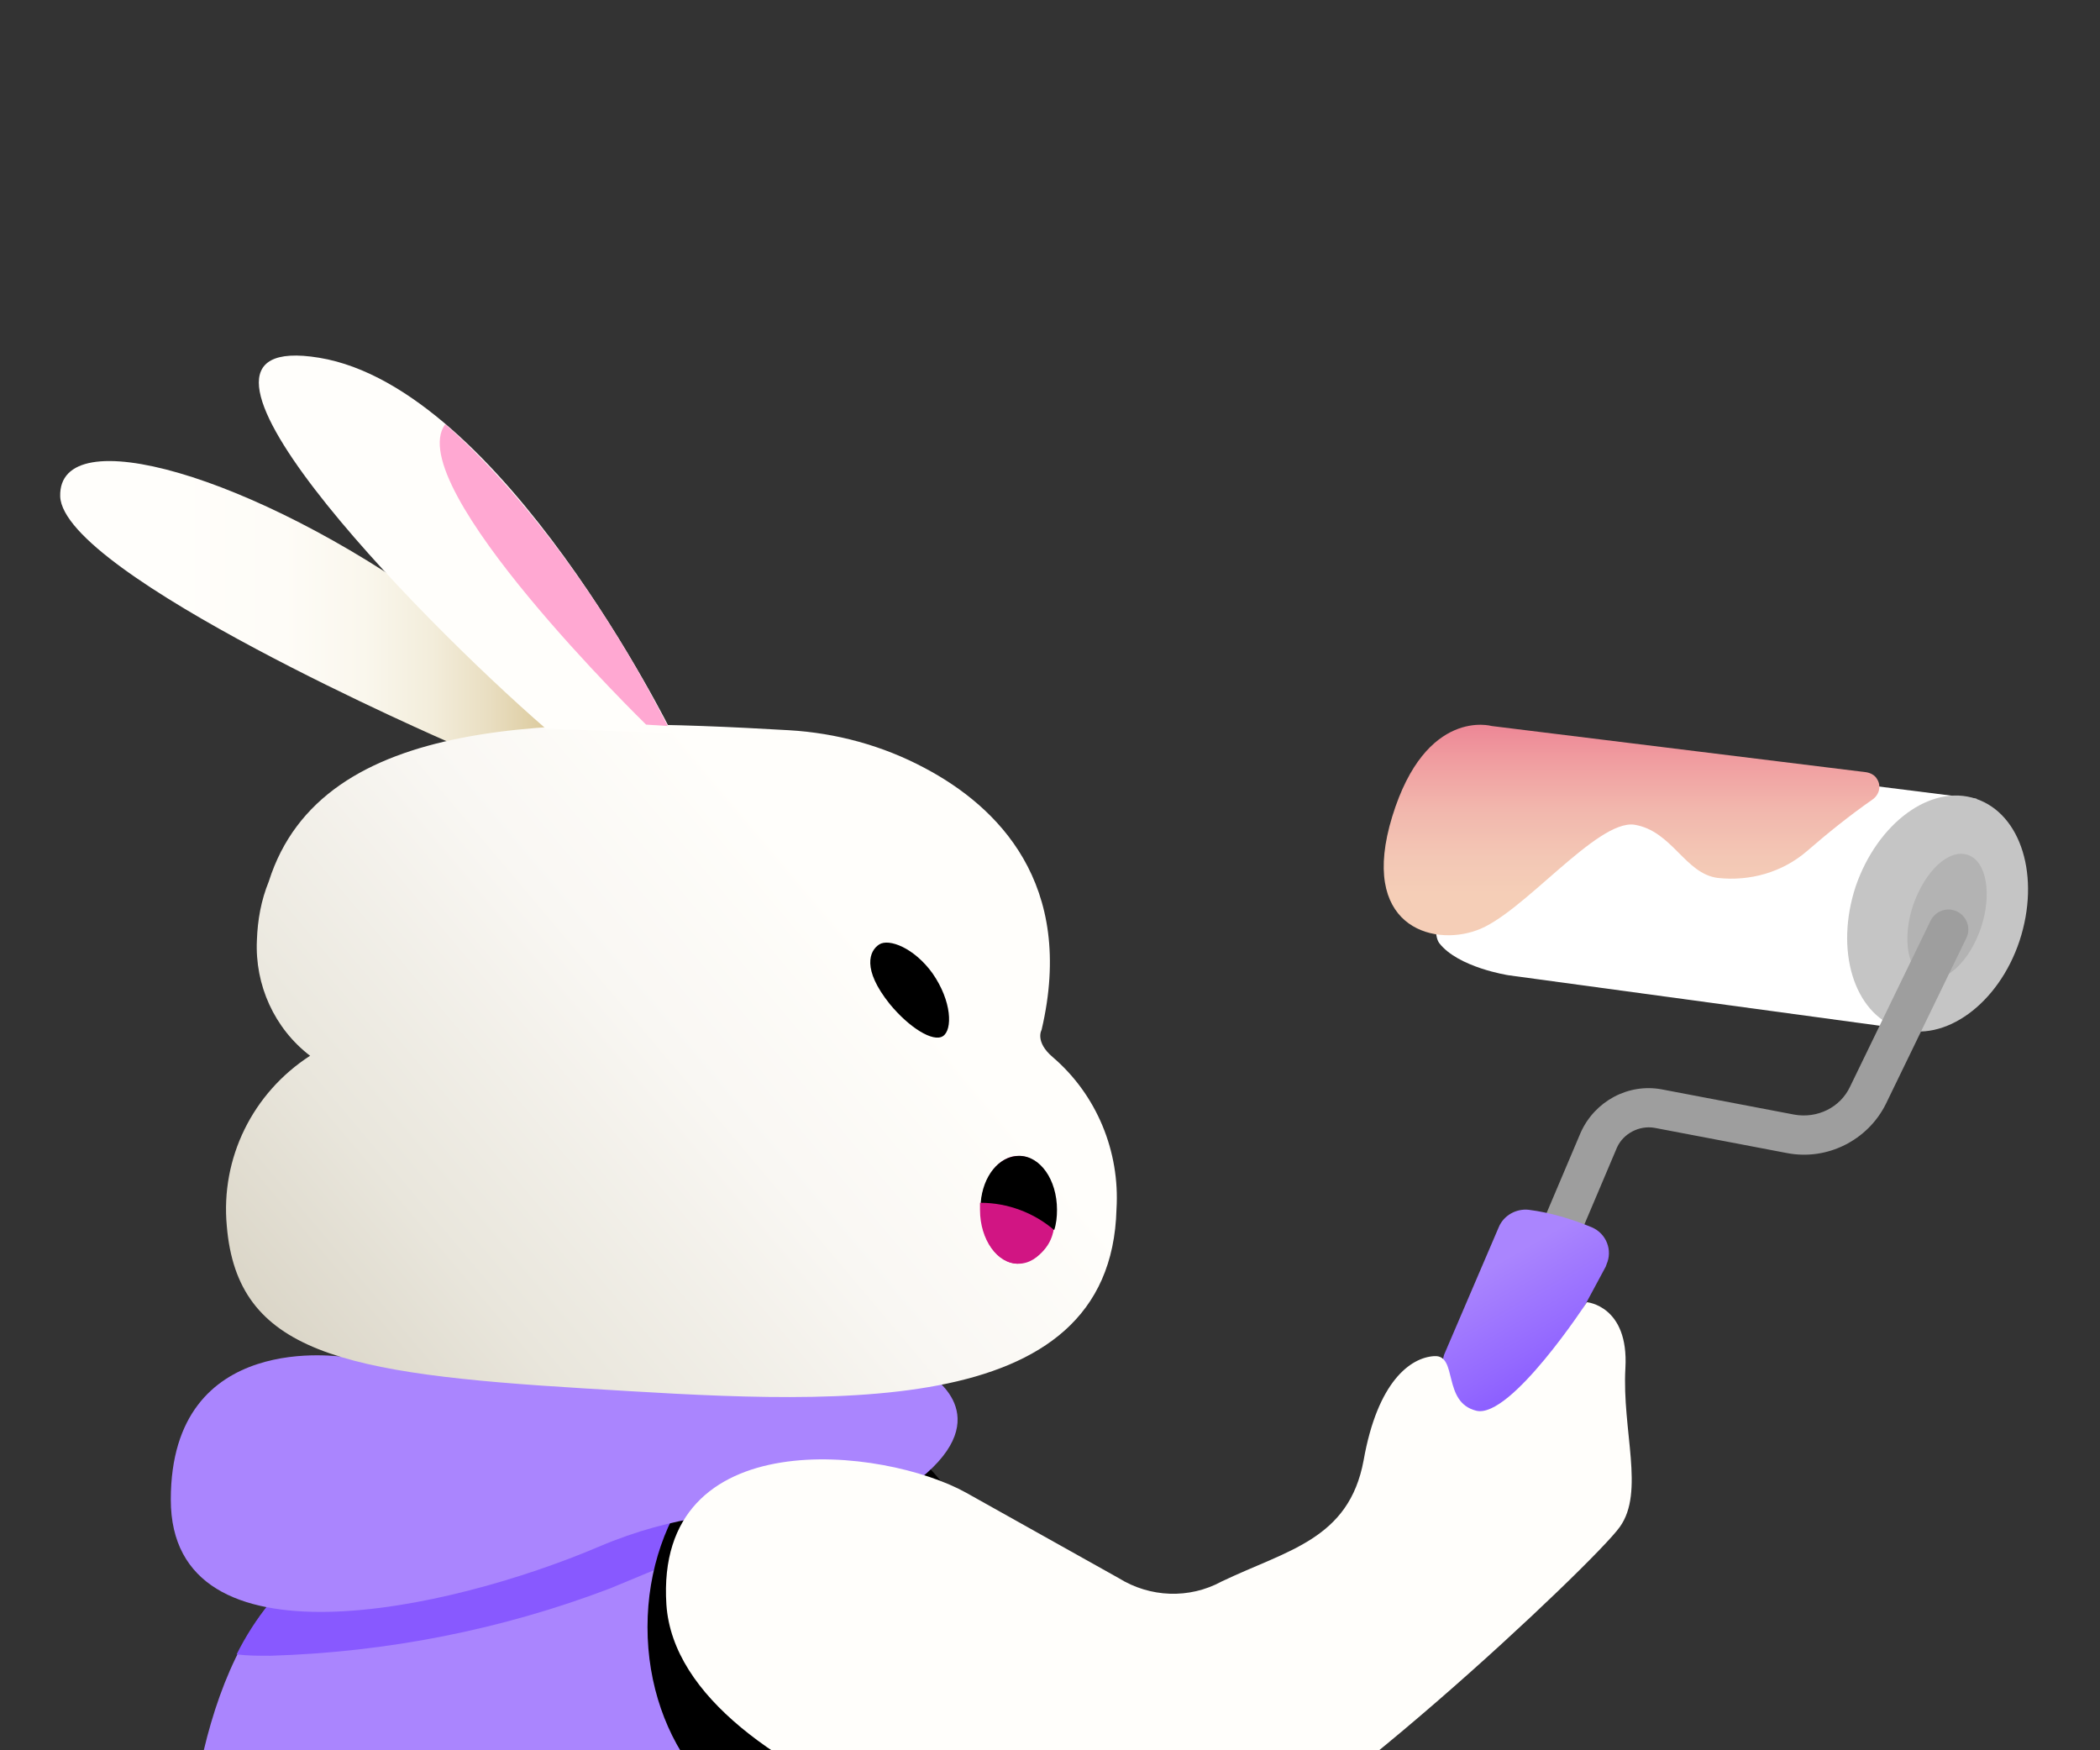 <?xml version="1.0" encoding="utf-8"?>
<!-- Generator: Adobe Illustrator 28.4.1, SVG Export Plug-In . SVG Version: 6.00 Build 0)  -->
<svg version="1.1" id="Layer_1" xmlns="http://www.w3.org/2000/svg" xmlns:xlink="http://www.w3.org/1999/xlink" x="0px" y="0px"
	 viewBox="0 0 300 250" style="enable-background:new 0 0 300 250;" xml:space="preserve">
<rect x="0" y="0" width="300" height="250" fill="#333333" stroke="none"/>
<style type="text/css">
	.st0{display:none;}
	.st1{display:inline;}
	.st2{fill:#4C7DFF;}
	.st3{fill:#2859D1;}
	.st4{fill:#FF8C19;}
	.st5{fill:#8F473B;}
	.st6{fill:#ED5F00;}
	.st7{fill:url(#SVGID_1_);}
	.st8{opacity:0.5;fill:#FFFFFF;enable-background:new    ;}
	.st9{fill:#8CD9FF;}
	.st10{fill:#6B2F34;}
	.st11{fill:url(#SVGID_00000040553955978885361130000015894582862006597776_);}
	.st12{display:inline;fill:#FFDAA2;}
	.st13{display:inline;fill:#FFC619;}
	.st14{display:inline;fill:#FF78B9;}
	.st15{display:inline;fill:#FF2EA2;}
	.st16{display:inline;fill:#4C7DFF;}
	.st17{display:inline;fill:#8F473B;}
	.st18{display:inline;fill:#6B2F34;}
	.st19{fill:url(#SVGID_00000165227658924687770480000016709111295165365928_);}
	.st20{fill:#FFC619;}
	.st21{fill:#464B90;}
	.st22{fill:#FF2EA2;}
	.st23{fill:#AA5F44;}
	.st24{fill:#FF78B9;}
	.st25{fill:#FFAED7;}
	.st26{fill:#242145;}
	.st27{fill:#66BCFF;}
	.st28{fill:#FFFFFF;}
	.st29{fill:#D18D5E;}
	.st30{fill:#FFE75C;}
	.st31{display:inline;fill:#8CD9FF;}
	.st32{display:inline;fill:#808AFF;}
	.st33{display:inline;fill:#FFE75C;}
	.st34{display:inline;fill:#34F4CF;}
	.st35{display:inline;fill:#FFAED7;}
	.st36{fill:url(#SVGID_00000101782701248450582340000000377923456272315829_);}
	.st37{fill:#C5C5C5;}
	.st38{fill:#B3B3B3;}
	.st39{fill:#9E9E9E;}
	.st40{fill:url(#SVGID_00000018959266439438565820000005578074292572750500_);}
	.st41{fill:#AA85FE;}
	.st42{fill:#8859FF;}
	.st43{fill:url(#SVGID_00000072968070405463635640000006156457403288610220_);}
	.st44{fill:url(#SVGID_00000147193661439716319560000010640213635537267337_);}
	.st45{fill:#D11583;}
	.st46{fill:#FFFEFB;}
	.st47{fill:#FFA8D2;}
</style>
<g class="st0">
	<g class="st1">
		<path class="st2" d="M338.5,195.8c0,0-22.2,31.3-34.7,41.3c-9.7,7.8-16.4,7.9-23.3,0.2c-9.3-10.6-32.4-46.6-32.4-46.6
			c-5.5-8.8-2.8-20.4,6-25.9c8.8-5.5,20.9-2.8,26.3,6l12.7,21.2l1.3,2.2l0.3,0.4l23.2-20.8L338.5,195.8z"/>
		<path class="st3" d="M294.5,194.2c-2.3,2.8-4.4,5.8-6,9c-0.2,0.4-0.6,0.7-1,0.7l-0.6-0.2c-0.6-0.3-0.8-1-0.6-1.6
			c1.9-3.6,4.2-7,6.9-10.2L294.5,194.2z"/>
		<g>
			<polygon class="st4" points="366.6,179.4 342.5,131 340.9,127.7 330.1,132 333.6,139.5 354.8,185 			"/>
			<path class="st5" d="M340.7,152.2l0.6-3.1c0.5-3.3-1.4-6.4-4.6-7.3c-3.4-1-5.9,0.6-7.7,3.4s-5.6,9.4-5.6,13.5
				c0.1,1.8,0.5,3.6,1.2,5.3l-10.8,10c-0.8,0.9-0.8,2.1,0,3c5,5.4,23,23.7,26,24.7s4.2-0.2,5.6-1.9l10.2-17.2L340.7,152.2z"/>
			<path class="st5" d="M358.6,140c0,0-10.7-1.6-12.6-2.3l13.9,39c0,0,9.3-4.9,12.3-11.1c3.1-6.2,1.1-9.5-1.3-12.3s-3.1-3.8-3.5-6.7
				C366.7,139.2,358.6,140,358.6,140z"/>
			<polygon points="342.5,131 333.6,139.5 330.1,132 340.9,127.7 			"/>
			<polygon class="st6" points="371,183.5 354.8,191.2 349.7,184.7 369.1,175.4 			"/>
			<polygon class="st3" points="345.6,128.2 327.8,136.8 320.6,128.2 343.2,117.3 			"/>
			
				<linearGradient id="SVGID_1_" gradientUnits="userSpaceOnUse" x1="384.314" y1="472.774" x2="285.538" y2="520.148" gradientTransform="matrix(1 0 0 1 0 -398.276)">
				<stop  offset="0" style="stop-color:#8CD9FF"/>
				<stop  offset="0.32" style="stop-color:#79CBFF"/>
				<stop  offset="0.69" style="stop-color:#6BC0FF"/>
				<stop  offset="1" style="stop-color:#66BCFF"/>
			</linearGradient>
			<polygon class="st7" points="373.6,100.9 371.3,107.7 341.6,122 339.4,123.1 295.8,144 288.9,141.7 272.3,106.9 274.6,100.1 
				350.2,63.8 356.9,66.2 			"/>
			<polygon class="st2" points="320.4,83.7 337.1,118.5 339.4,123.1 341.6,122 339.3,117.4 322.6,82.7 			"/>
			<polygon class="st8" points="310.2,133.9 297.9,138.7 300.9,91.5 313.3,86.3 			"/>
			<polygon class="st2" points="373.6,100.9 371.3,107.7 341.6,122 339.4,123.1 295.8,144 288.9,141.7 298,137.3 310.4,131.4 
				337.1,118.5 339.3,117.4 			"/>
			<polygon class="st9" points="356.9,66.2 322.6,82.7 320.4,83.7 313.3,87.1 300.9,93.1 272.3,106.9 274.6,100.1 350.2,63.8 			"/>
			<g>
				<path class="st5" d="M363.2,150.9l-2.8,2.6l-4-10.2c0,0-6.9,5.6-9.7,9c-2.7,3.4-0.9,8.4,3.1,9.7c0.9,0.3,1.9,0.4,2.9,0.3
					c0.5-0.1,0.9,0.2,1,0.7v0.1c0.1,2.5,1.8,4.7,4.3,5.5c5.2,1.5,11-5.1,11-5.1L363.2,150.9z"/>
				<path class="st5" d="M359.1,141.4c0.7-1.1,3.6-7.2-0.2-11.8c-3.9-4.6-7.3-2.3-9.5-1c-2.3,1.2-5.5,7.7-7.2,11.9
					c-1.7,4.3,1.5,9.9,6,10.1C354.5,150.8,358.4,142.5,359.1,141.4z"/>
				<path class="st10" d="M362.6,140.5l-7.3,8.8c-1.8,2-4.3,3.2-7,3.2h-2.2c-0.4,0-0.8-0.2-1-0.6l0,0l1.5-1.5l-0.5-0.2h1.9
					c2.1,0.1,4.1-0.7,5.5-2.3l6.4-7.7C360.8,140.1,361.7,140.2,362.6,140.5z"/>
				<path class="st10" d="M369.8,163.4c-1.4,3.4-4.1,6.1-7.4,7.6l-1.1-2.2c2.8-1.2,5.1-3.5,6.3-6.3c0.2-0.6,0.9-0.9,1.4-0.7h0.1
					C369.7,162,370,162.7,369.8,163.4z"/>
				
					<linearGradient id="SVGID_00000172409873789886527870000000225675512535971979_" gradientUnits="userSpaceOnUse" x1="360.478" y1="560.37" x2="310.615" y2="534.741" gradientTransform="matrix(1 0 0 1 0 -398.276)">
					<stop  offset="6.000000e-02" style="stop-color:#AA5F44"/>
					<stop  offset="0.29" style="stop-color:#A15741"/>
					<stop  offset="0.59" style="stop-color:#8F473B"/>
				</linearGradient>
				<path style="fill:url(#SVGID_00000172409873789886527870000000225675512535971979_);" d="M349.9,152.6c2.3,2.7,2.4,6.8-0.4,8.9
					c-2.8,2.2-6.1,0.7-9.9-1.2s-6.4-3.5-8.9-6.4c-2.4-2.8-3.5-6.5-1.1-9.7s6.9-3.9,10.2-1.6C343.2,144.9,348,150.4,349.9,152.6z"/>
			</g>
		</g>
	</g>
	<path class="st12" d="M288.2,187.1c-5.8,5.4-25.5,20.2-28.5,22.3s-5.8,3.5-8,0.5l-1.2-1.7l-1.5-2l-0.8,1.1l0,0L247,209
		c-1.8,2.6-3.9,5-6.3,7.1c0,0-2,13.5-6.1,24.7c-1.9,5-6.6,8.3-11.9,8.3h-87.3c-4.2,0-9-6-7.5-12.5c14.9-62.6,29-101,29-101
		s17.5,2.3,27.3,3.9l67.2,7.3c15.3,3.1,19.7,7.8,37.4,35C289.7,183.2,290.4,185.1,288.2,187.1z"/>
	<path class="st13" d="M247.3,208.6c0.2-0.5,0.5-0.9,0.9-1.3L247,209C247,208.9,247.1,208.7,247.3,208.6z"/>
	<path class="st13" d="M262,187.9c-2.2,6-6.2,13.1-11.4,20.3l-1.5-2c4.9-6.8,8.7-13.5,10.7-19.2c0.3-0.6,0.9-0.9,1.5-0.7
		C261.9,186.6,262.2,187.3,262,187.9z"/>
	<path class="st14" d="M251.2,174.8L251.2,174.8c0,1,0,2.1-0.2,3.1c-1.2,11-11,19.9-23,21.2c-5.2,0.6-12.8-0.5-17.9-3.1
		c-13.3-7.2-22.6-19.1-27.8-25.8s-8.1-12-8.6-16.5c-1-9.4,6.8-17.1,16.2-18c23.4-2.2,51.4,2.3,58.7,5.3s11.1,7.6,12.2,14.3
		S256.3,171.2,251.2,174.8z"/>
	<path class="st15" d="M251.2,174.8c0,1,0,2.1-0.2,3.1c-7.2,5.2-15.7,8-24.6,8.1l0,0c-0.7,0-1.2-0.5-1.2-1.2s0.5-1.2,1.2-1.2l0,0
		C235.4,183.5,244.1,180.4,251.2,174.8z"/>
	<path class="st16" d="M165.2,191.1c8.3,1.8,13.5,10,11.7,18.3c-1.6,7.5-8.5,12.6-16.1,12c0,0-55.1,9.7-69.1,7.1
		s-11.1-16.1-5.6-30.8s8.7-15.3,19.1-14.4L165.2,191.1z"/>
	<path class="st17" d="M217.2,203.6l-3.1,0.6h-0.2c0.7,0.6,1.3,1.4,1.6,2.3c0.4,1.3,0.6,2.6,0.5,3.9c-0.1,2.4-1.2,4.7-3.1,6.2
		c-0.9,0.8-1.2,2.1-0.7,3.2c1,2.3,0.9,6.3-1.2,8.5c-2.1,2.2-5.6,3-10.1,3s-11.6-2.6-17.6-4.1s-6.4-1.5-9.3-1.5l-21-0.5l10.2-35.9
		l14.6,0.2c0,0,15.5-7.4,21.8-8s6.9,1.3,7.7,5.2c0.2,0.7,0.3,1.5,0.3,2.3h8.1c4.4,0.2,6.9,2.7,7.4,6.2S220.4,202.8,217.2,203.6z"/>
	<path class="st18" d="M211,189.1h-0.4c0,0-3.8,0.1-7.3,0.4h-0.2c-0.7,0-1.2-0.5-1.2-1.2s0.5-1.2,1.2-1.2l3.9-0.2
		c0.2,0.7,0.3,1.5,0.3,2.3h3.7V189.1z"/>
	<path class="st18" d="M215.4,206.5l-5.4,0.3h-0.1c-0.6,0-1.2-0.4-1.2-1l0,0c-0.1-0.6,0.3-1.2,1-1.3h0.1l4.3-0.3h-0.2
		C214.5,204.8,215.1,205.6,215.4,206.5z"/>
	<path class="st18" d="M192.9,223.8c-0.6,0-1.1-0.5-1.2-1c-0.1-0.7,0.4-1.3,1-1.4h0.1c1.7-0.2,3.2-1.1,4.3-2.4
		c1.1-1.3,1.6-3,1.4-4.8c-0.1-0.6-0.2-1.3-0.5-1.9c-0.7-1.8-0.1-3.9,1.4-5.1c1.7-1.4,2.7-3.5,2.4-5.7c-0.2-1.7-1-3.3-2.4-4.4
		c-1.3-1.1-3-1.6-4.8-1.4c-0.6,0-1.2-0.4-1.3-1c-0.1-0.7,0.4-1.3,1-1.4l0,0c2.3-0.3,4.7,0.4,6.5,1.9s3,3.6,3.3,6
		c0.4,3-0.9,6-3.3,7.9c-0.7,0.5-1,1.4-0.6,2.3c0.3,0.8,0.6,1.7,0.6,2.6c0.3,2.3-0.4,4.7-1.9,6.5S195.3,223.5,192.9,223.8
		L192.9,223.8z"/>
	<g class="st1">
		<g>
			
				<linearGradient id="SVGID_00000150068570549517000850000009335909989076215973_" gradientUnits="userSpaceOnUse" x1="138.187" y1="530.681" x2="204.26" y2="491.356" gradientTransform="matrix(1 3.000000e-02 -3.000000e-02 1 36.964 -407.386)">
				<stop  offset="0" style="stop-color:#FF2EA2"/>
				<stop  offset="0.36" style="stop-color:#FF4EAC"/>
				<stop  offset="0.77" style="stop-color:#FF78B9"/>
			</linearGradient>
			<path style="fill:url(#SVGID_00000150068570549517000850000009335909989076215973_);" d="M223,97.8c-20.5,14.1-37,25.3-58,38.8
				c-11.9,7.3-22.8-11.1-10.6-18.1c21.6-12.6,39.9-23.8,62.4-33.9c4.3-1.9,8.2-0.6,9.3,2.7s-1.1,5.4-1.1,5.4S226.1,95.4,223,97.8z"
				/>
			<path class="st20" d="M155,116.4l0.8,32.5l21.4-12.9c1.9-1.2,2.7-3.6,1.9-5.6l-9.8-23L155,116.4z"/>
		</g>
		<path class="st21" d="M118.6,129.4l39.2,1.4c1.2,17.2-1.3,36.8-1.3,36.8l-49.5-1.3C107.6,159.6,114.2,134.3,118.6,129.4z"/>
		<path d="M122.3,165.5v20c0,0.8,0.6,1.5,1.5,1.5l25,1.8c0.8,0,1.5,0.8,1.4,1.6c0,0.1,0,0.3-0.1,0.4l-6.4,18.9l17.8,5.3l12.8-29.1
			c3.9-9-1-18.8-12.2-19.2L124,164c-0.8-0.1-1.5,0.4-1.7,1.2C122.3,165.3,122.2,165.4,122.3,165.5z"/>
		<path class="st20" d="M152.3,131.1c-0.9,2.1-2.1,4-3.5,5.8c-2.3,3-4.8,5.8-7.5,8.5c0,0-2.9-4.1-6.6-8.8c-1.5-1.9-3.2-4-4.8-5.9
			L152.3,131.1z"/>
		<path class="st22" d="M152.3,131.1c-0.9,2.1-2.1,4-3.5,5.8c-1.8,0.5-3.6,0.8-5.5,0.9c-2.9,0.1-5.8-0.3-8.6-1.2
			c-1.5-1.9-3.2-4-4.8-5.9L152.3,131.1z"/>
		<path class="st23" d="M168.6,215c-2.7-1.5-8.2-3.1-8.2-3.1l-21.2-5.5l-3.3,11c-1.4,4.5,1.4,9.3,6.1,10.7l20.9,5.9
			c5.9,1.8,9.8-2.4,11.1-6.6C175.3,223.2,173,217.5,168.6,215z"/>
		<g>
			<g>
				<path class="st24" d="M70.8,89.1c7.9-7.7,36.3-12.1,49.5-4.4l-7.4,10.9c-11.7,0-30.7,3.2-37.3,3.7C69,99.9,64.7,95,70.8,89.1z"
					/>
				<path class="st25" d="M80.5,89.2c5-2.1,19-5.9,33.3-3.1l-4.6,6c-8.3-0.1-24.8,2.1-28.8,2.3S75.8,91.3,80.5,89.2z"/>
				<path class="st24" d="M82.5,65.1c10.2-4.3,38.2,2.3,47.6,14.4l-11,7.3c-10.8-4.4-29.6-8.5-35.9-10.5
					C77,74.3,74.8,68.3,82.5,65.1z"/>
				<path class="st25" d="M91.6,68.8c5.4-0.1,19.8,1.6,32.1,9.5l-6.5,3.9c-7.7-3.1-23.8-7.3-27.6-8.5C85.8,72.5,86.4,68.9,91.6,68.8
					z"/>
			</g>
			<g>
				<path class="st24" d="M163.3,77.5l-40.1-1.8c-7.8-0.3-14.4,6.2-14.7,14.5c-0.3,8.3,5.7,15.4,13.5,15.5l40.3,1
					c7.3,0.2,13.5-6.2,13.7-14.2S170.6,77.9,163.3,77.5z"/>
				<path class="st24" d="M164,101.6l-45.9-1.3c-8.2-0.2-15.3,6.8-15.6,15.7c-0.3,8.9,6,16.1,14.3,16.2l46.2,0.4
					c7.7,0.1,14.2-6.8,14.4-15.3C177.6,108.7,171.7,101.8,164,101.6z"/>
			</g>
			<ellipse transform="matrix(0.716 -0.698 0.698 0.716 -30.141 127.542)" cx="141.6" cy="100.8" rx="1.9" ry="3.5"/>
			<ellipse transform="matrix(0.716 -0.698 0.698 0.716 -25.847 139.736)" cx="158.7" cy="101.6" rx="3.5" ry="1.9"/>
			<path d="M152.1,110c-0.2,1.6-0.8,3.2-1.7,4.6c-1.2,1.9-2.8,3.1-4.3,2.8s-3.4-3.5-3.5-6.4c-0.1-1.1,0.1-2.2,0.4-3.2L152.1,110z"/>
			<path class="st22" d="M150.4,114.6c-1.2,1.9-2.8,3.1-4.3,2.8c-1.5-0.3-3.4-3.5-3.5-6.4C146.2,111.2,149.2,112.6,150.4,114.6z"/>
		</g>
		<path class="st26" d="M155.4,181.6c-0.6,1.6-13.1,34.7-13.1,34.7l-21.9-2.4l7.1-23.8h-0.1l-2.5-0.2l-9.8-0.5
			c-6.9-0.4-12.1-6.3-11.7-13.2c0-0.6,0.1-1.1,0.2-1.7l2.5-12l40.8,3.2C153.3,166.9,158.2,173.5,155.4,181.6z"/>
		<path d="M129.8,183.3l-2.3,6.8l-2.5-0.2l2.5-7.3c0.2-0.6,0.9-1,1.5-0.8C129.7,182,130,182.7,129.8,183.3L129.8,183.3L129.8,183.3z
			"/>
		<g>
			<path class="st24" d="M124.4,140.2c-2.1-0.9-6.1-0.6-6.1-0.6l-0.2,4.6c2.1-0.2,8.5-0.2,8.5-0.2S126.8,141.3,124.4,140.2z"/>
			<path class="st24" d="M126.8,143.6c-5.6-0.2-11.4-0.6-17.2-0.3l-2,19.7c6-1.5,12-2.7,17.9-4.3c2.4-0.6,4.3-4.1,5.2-7.3
				C131.7,148.3,131.4,143.8,126.8,143.6z"/>
		</g>
		<g>
			<path class="st27" d="M109.8,117c-7,1.2-13.9-3.1-15.7-10l-1.3-4.5l-43.7,9.7l0.7,4.7c1.2,7-3.1,13.9-10,15.7l-4.5,1.3l5.1,22.9
				c7.3,32.5,47.2,43.2,48.9,43.7l2.4,0.6l2-1.6c5.9-5.1,11.1-11,15.5-17.5c9.7-14.3,13.3-29.2,10.3-42.7l-5.1-22.9L109.8,117z"/>
			<path class="st9" d="M119.5,139.2l-5.1-22.9l-4.7,0.7c-7,1.2-13.9-3.1-15.7-10l-1.3-4.5L49,112.2l0.7,4.7c1.2,7-3.1,13.9-10,15.7
				l-4.5,1.3l5.1,22.9c7.3,32.5,47.2,43.2,48.9,43.7l2.4,0.6l2-1.6c5.9-5.1,11.1-11,15.5-17.5C118.9,167.5,122.5,152.7,119.5,139.2z
				 M91.3,196.5l-0.5,0.3l0,0l-0.6-0.2c-0.4-0.2-39.5-10.6-46.2-40.8l-4.4-19.3l1.1-0.3c8.7-2.4,14.2-11,12.6-19.9l-0.2-1.2
				l36.7-8.1l0.3,1.1c2.4,8.7,11.1,14.2,20,12.6l1.1-0.2l4.3,19.4C122.6,170.3,91.6,196.2,91.3,196.5L91.3,196.5z"/>
			<path class="st28" d="M87.9,141.4c-1.9-0.4-3.8-0.6-5.7-0.5c-0.2,0.5-0.2,1-0.4,1.5l-2.8,0.4c-1,0.2-2.1,0.6-3.1,1
				c-0.3-0.5-0.7-0.9-1-1.3c-1.8,0.7-3.5,1.7-5,2.8c-2.1,5-2.3,10.5-0.6,15.6c2.3,1,4.8,1.6,7.3,1.8c0.3-0.8,0.6-1.7,0.9-2.6
				c-0.8-0.1-1.6-0.3-2.4-0.6l0.4-0.5c4.6,0.9,9.4-0.1,13.1-2.9l0.6,0.2c-0.6,0.6-1.3,1.1-2,1.5c0.6,0.7,1.2,1.4,1.9,2
				c2.2-1.3,4.1-2.9,5.8-4.8C94.4,149.9,91.9,144.9,87.9,141.4z M77.2,156c-1.4,0.2-2.7-0.7-2.9-2c-0.4-1.4,0.4-2.8,1.8-3.1
				c1.5-0.1,2.8,0.9,2.9,2.4C79.1,154.5,78.4,155.6,77.2,156z M85.8,154.1c-1.3,0.3-2.6-0.5-2.9-1.9c0-0.1,0-0.1,0-0.2
				c-0.4-1.4,0.4-2.8,1.8-3.1c1.4-0.2,2.7,0.7,2.9,2c0,0,0,0,0,0.1c0.4,1.3-0.3,2.6-1.6,3C85.9,154.1,85.9,154.1,85.8,154.1z"/>
		</g>
		<path class="st29" d="M151.3,217.7c-2.7-1.5-8.3-3.1-8.3-3.1l-21.2-5.4l-3.3,11c-1.2,4.6,1.5,9.4,6.2,10.6l0,0l20.9,6
			c5.9,1.8,9.8-2.4,11.1-6.6C158.1,225.9,155.8,220.1,151.3,217.7z"/>
	</g>
	<g class="st1">
		<path class="st26" d="M214.4,111.5c-3.2,2.6-10.2-0.5-15.4-4.1c-1.9-1.3-3.6-2.9-5.2-4.6c-3.6-4.7-1.1-9.2,3.5-12.9
			c4.6-3.7,9.7-5,13.3-0.4c1.3,1.8,2.4,3.7,3.2,5.8C216.3,101.2,217.7,109,214.4,111.5z"/>
		<path d="M214.4,111.5c-3.2,2.6-10.2-0.5-15.4-4.1c3.4-6,8.2-10.7,14.8-12.1C216.3,101.2,217.7,109,214.4,111.5z"/>
		<path class="st3" d="M237.9,126.3c4.1-8.5,16.6-21.2,17-16.9c0.7,7.4-2.2,21.1-11.9,29.3L237.9,126.3z"/>
		<path class="st2" d="M200.6,123.9c-4.3-8.5-16.9-21-17.2-16.8c-0.6,7.5,2.5,21.1,12.3,29.2L200.6,123.9z"/>
		<path class="st30" d="M191.7,128.8c-0.6,0.9-1.3,1.8-2,2.6l-1,1.2c-0.4,0.4-0.6,0.9-1.5,0.9c-1-0.1-1.8-0.9-1.9-1.9
			c0-0.8,0.5-1,0.8-1.5l1.2-1.1c0.8-0.7,1.6-1.4,2.5-2.1c0.6-0.4,1.4-0.3,1.9,0.3C191.9,127.7,191.9,128.3,191.7,128.8z"/>
		<path class="st2" d="M250.8,152.4c-0.6,9.4-11.4,20.5-28.2,20.5c-15,0-33.4-7.7-33-27.1c0.2-6.7,4.7-18.3,7.1-25
			c0.4-1.1,0.8-2.1,1-2.9c2.1-6.8,5.7-13.2,11-17.1l0.7-0.4c3.8-2.6,8.5-3.7,13.1-3.1c8.2,1,12.9,4.6,15.6,8.9
			c2.7,4.4,3.8,11.4,4.1,15.7c0.3,4.4,1.1,8.2,3.4,12.2C247.8,138.2,251.2,145,250.8,152.4z"/>
		<path class="st26" d="M238,106.4c-2.7-4.4-7.4-7.9-15.6-8.9c-4.6-0.6-9.2,0.5-13.1,3.1l-0.7,0.4c-5.2,3.9-8.9,10.3-11,17.1
			c-0.3,0.8-0.6,1.8-1,2.9c5.7,1.7,12.2-1.5,14.6-7.5c1.3-3.1,1.3-6.7,0-9.8c4.1,3.2,10.9,5.3,17.1,5.3
			C232.5,108.9,235.7,107.9,238,106.4z"/>
		<path class="st30" d="M247,130.6c0.6,0.9,1.3,1.8,2,2.6l1,1.2c0.4,0.4,0.6,0.9,1.5,0.9c1-0.1,1.8-0.9,1.9-1.9
			c0-0.8-0.5-1.1-0.8-1.5l-1.2-1.1l-2.5-2c-0.6-0.4-1.5-0.2-1.9,0.3C246.8,129.6,246.8,130.2,247,130.6z"/>
	</g>
	<path class="st31" d="M190,77.1c-1.6-1.1-2.7-2.8-3-4.7l-0.5-3.2c0-0.2-0.1-0.3-0.3-0.3l0,0c-0.2,0-0.3,0.1-0.3,0.3l-0.5,3.2
		c-0.3,1.9-1.4,3.6-3,4.7l-0.5,0.2c-0.1,0.1-0.2,0.2-0.2,0.3l0,0c0,0.1,0.1,0.2,0.2,0.2l0.5,0.3c1.6,1.1,2.7,2.8,3,4.7l0.5,3.2
		c0,0.2,0.1,0.3,0.3,0.3l0,0c0.2,0,0.3-0.1,0.3-0.3l0.5-3.2c0.3-1.9,1.4-3.6,3-4.7l0.5-0.3c0.1,0,0.2-0.2,0.2-0.2l0,0
		c0-0.1-0.1-0.2-0.2-0.3L190,77.1z"/>
	<path class="st32" d="M54.7,82.9c-1.6-1.1-2.7-2.8-3-4.7L51.2,75c0-0.2-0.1-0.3-0.3-0.3l0,0c-0.2,0-0.3,0.1-0.3,0.3l-0.5,3.2
		c-0.3,1.9-1.4,3.6-3,4.7l-0.5,0.2c-0.1,0.1-0.2,0.2-0.2,0.3l0,0c0,0.1,0.1,0.2,0.2,0.2l0.5,0.3c1.6,1.1,2.7,2.8,3,4.7l0.5,3.2
		c0,0.2,0.2,0.2,0.3,0.2l0,0c0.2,0,0.3-0.1,0.3-0.2l0.5-3.2c0.3-1.9,1.4-3.6,3-4.7l0.5-0.3c0.1,0,0.2-0.2,0.2-0.2l0,0
		c0-0.1-0.1-0.2-0.2-0.3L54.7,82.9z"/>
	<path class="st33" d="M261.1,75.9c-2.4-1.5-4-4-4.4-6.8l-0.7-4.8c0-0.2-0.2-0.4-0.5-0.4l0,0c-0.2,0-0.4,0.2-0.5,0.4l-0.7,4.8
		c-0.4,2.8-2,5.3-4.4,6.8l-0.6,0.4c-0.2,0.1-0.3,0.2-0.2,0.4l0,0c0,0.2,0.1,0.3,0.2,0.4l0.6,0.4c2.4,1.6,4,4.1,4.4,6.9l0.7,4.8
		c0,0.2,0.2,0.4,0.5,0.4l0,0c0.2,0,0.4-0.2,0.5-0.4l0.7-4.8c0.4-2.8,2-5.4,4.4-6.9l0.6-0.4c0.2-0.1,0.3-0.2,0.2-0.4l0,0
		c0-0.2-0.1-0.3-0.2-0.4L261.1,75.9z"/>
	<path class="st34" d="M58,223.4c-2.4-1.6-4-4-4.4-6.8l-0.7-4.8c0-0.2-0.2-0.4-0.5-0.4l0,0c-0.2,0-0.4,0.2-0.5,0.4l-0.6,4.8
		c-0.5,2.8-2.1,5.3-4.5,6.8l-0.6,0.4c-0.2,0.1-0.3,0.2-0.2,0.4l0,0c0,0.2,0.1,0.3,0.2,0.4l0.6,0.4c2.4,1.6,4,4.1,4.5,6.9l0.6,4.8
		c0,0.2,0.2,0.4,0.5,0.4l0,0c0.2,0,0.4-0.2,0.5-0.4l0.7-4.8c0.5-2.8,2.1-5.3,4.4-6.9l0.6-0.4c0.2-0.1,0.3-0.2,0.2-0.4l0,0
		c0-0.2-0.1-0.3-0.2-0.4L58,223.4z"/>
	<path class="st35" d="M356.8,218.6c-1.6-1.1-2.7-2.8-3-4.7l-0.5-3.2c0-0.2-0.1-0.3-0.3-0.3l0,0c-0.2,0-0.3,0.1-0.3,0.3l-0.5,3.2
		c-0.3,1.9-1.4,3.6-3.1,4.7l-0.4,0.2c-0.1,0.1-0.2,0.2-0.2,0.3l0,0c0,0.1,0.1,0.2,0.2,0.2l0.4,0.3c1.7,1,2.8,2.7,3.1,4.7l0.5,3.2
		c0,0.2,0.2,0.2,0.3,0.2l0,0c0.2,0,0.3-0.1,0.3-0.2l0.5-3.2c0.3-1.9,1.4-3.6,3-4.7l0.5-0.3c0.1,0,0.1-0.2,0.1-0.2l0,0
		c0-0.2,0-0.2-0.1-0.3L356.8,218.6z"/>
	<g class="st1">
		<ellipse class="st28" cx="225.7" cy="128.2" rx="5.7" ry="8"/>
		<ellipse cx="227.4" cy="127.7" rx="2.9" ry="4"/>
		<path d="M238.8,151.8c-0.8,1.6-1.8,3.1-3.1,4.4c-1.4,1.4-3,2.6-4.8,3.5l-1.5,0.6c-2,0.7-4.1,1.1-6.2,1c-2.1-0.1-4.2-0.6-6.1-1.4
			c-1.9-0.8-3.7-1.9-5.3-3.2c-2-1.7-3.5-3.8-4.5-6.2c-0.4-1-0.6-2.1-0.8-3.1c-0.5-2.7,0.2-5.6,2.5-6.8s2.9-0.9,5-0.3
			c4.2,1.2,7.7,4.3,11.9,4.3c2.9,0,5-1.7,8.2-1.6l2.3,0.2C238.9,143.9,241.1,147,238.8,151.8z"/>
		<path class="st28" d="M235.7,156.2c-1.4,1.4-3,2.6-4.8,3.5l-1.5,0.6c0-0.1,0-0.2,0.1-0.3l0.5-1.5l1.7-4.5c0.6-2.2,2-2.7,3.1-0.3
			C235.2,154.5,235.5,155.3,235.7,156.2z"/>
		<path class="st22" d="M230.9,159.6l-1.5,0.6c-2,0.7-4.1,1.1-6.2,1c-2.1-0.1-4.2-0.6-6.1-1.4c-1.9-0.8-3.7-1.9-5.3-3.2
			c-2-1.7-3.5-3.8-4.5-6.2c1.3-0.2,2.6-0.3,3.9-0.3c7.5,0,14.8,3.4,18.8,8.3C230.4,158.9,230.7,159.2,230.9,159.6z"/>
		<path class="st28" d="M217.2,160c-1.9-0.8-3.7-1.9-5.3-3.2l1-2.7c0.6-2.2,2.1-2.7,3.1-0.3C216.8,155.7,217.2,157.8,217.2,160z"/>
		<path class="st28" d="M234.2,143c-1.2,4.4-5.9,5.3-11.4,5c-5.6-0.3-12.2-2.7-13.7-7.3c1.2-0.7,2.9-0.9,5-0.3
			c4.2,1.2,7.7,4.3,11.9,4.3C228.8,144.6,230.9,142.9,234.2,143z"/>
		<path class="st26" d="M233.5,116.1c0,2.7-3.5,5.5-7.8,5.5s-7.9-2.9-7.9-5.6s3.5-1.9,7.9-1.9S233.5,113.3,233.5,116.1z"/>
	</g>
</g>
<g>
	<g>
		<path class="st28" d="M205.6,134.7c2.7,3.5,9.9,4.6,9.9,4.6l55.9,7.6l11-32.8l-66-8.3l-3.2,3.2l-4.6,8.2
			C206.3,124,204.1,132.6,205.6,134.7z"/>
		
			<linearGradient id="SVGID_00000014615967252982880830000004800276110373970069_" gradientUnits="userSpaceOnUse" x1="67.69" y1="117.612" x2="67.69" y2="147.637" gradientTransform="matrix(-1 0 0 -1 300.8 251.276)">
			<stop  offset="0.2" style="stop-color:#F5CEB7"/>
			<stop  offset="0.37" style="stop-color:#F3C7B5"/>
			<stop  offset="0.6" style="stop-color:#F2B7AD"/>
			<stop  offset="0.85" style="stop-color:#F09B9F"/>
			<stop  offset="1" style="stop-color:#ED8796"/>
		</linearGradient>
		<path style="fill:url(#SVGID_00000014615967252982880830000004800276110373970069_);" d="M258.1,121.6c-3.5,3-8.1,4.3-12.7,3.8
			c-4.7-0.6-6.5-6.7-11.9-7.6c-5.4-0.8-16.1,12.9-22.6,15.1c-6.4,2.3-16.8-0.7-12-16.3c4.8-15.6,14.2-12.9,14.2-12.9l53.5,6.6
			c0.6,0.1,1.2,0.4,1.5,0.9c0.7,1,0.4,2.3-0.6,3C264.2,116.5,261.1,119,258.1,121.6z"/>
		<path class="st37" d="M288.5,134.4c3-9.1,0.3-18.1-6.2-20.3s-14.1,3.5-17.2,12.5c-3,9.1-0.3,18.1,6.2,20.3
			C277.8,149,285.5,143.4,288.5,134.4z"/>
		<path class="st38" d="M283,132.5c1.6-4.8,0.8-9.5-1.9-10.4c-2.7-0.9-6.1,2.3-7.8,7.2c-1.6,4.8-0.8,9.5,1.9,10.4
			C277.9,140.6,281.4,137.3,283,132.5z"/>
		<path class="st39" d="M220.9,180.5C220.9,180.5,220.9,180.5,220.9,180.5c-1.4-0.6-2.1-2.2-1.5-3.6l6.4-15.1
			c2-4.5,6.8-7.1,11.6-6.2l18.9,3.6c3.3,0.6,6.6-1,8-4l11.5-23.7c0.7-1.4,2.4-2,3.8-1.3c1.4,0.7,2,2.4,1.3,3.8l-11.5,23.7
			c-2.6,5.2-8.4,8.1-14.1,7l-18.9-3.6c-2.2-0.4-4.5,0.8-5.4,2.8l-6.4,15.1c-0.4,1-1.4,1.7-2.5,1.7
			C221.7,180.8,221.3,180.7,220.9,180.5z"/>
		
			<linearGradient id="SVGID_00000074433971818820590770000011547014553596246960_" gradientUnits="userSpaceOnUse" x1="89.41" y1="75.222" x2="76.936" y2="53.533" gradientTransform="matrix(-1 0 0 -1 300.8 251.276)">
			<stop  offset="0.2" style="stop-color:#AA85FE"/>
			<stop  offset="0.73" style="stop-color:#9469FF"/>
			<stop  offset="1" style="stop-color:#8859FF"/>
		</linearGradient>
		<path style="fill:url(#SVGID_00000074433971818820590770000011547014553596246960_);" d="M206.3,196.4l1.3,3.3
			c0.7,1.8,2.6,2.9,4.5,2.5l4.6-0.9c1.2-0.2,2.2-1,2.8-2l9.9-18.4c0-0.1,0.1-0.2,0.1-0.3c0.9-2,0-4.4-2.1-5.3
			c-2.9-1.2-5.9-2.1-9-2.5c-1.8-0.2-3.6,0.8-4.3,2.5l-7.8,18.2C206,194.5,206,195.5,206.3,196.4z"/>
		<path class="st41" d="M137.6,286.9l-9.1-78.7c0,0-74,1.5-89.7,20.5c-12.8,15.4-12.9,44.2-12.5,54.4c0.1,2.1,1.9,3.8,4,3.8
			L137.6,286.9z"/>
		<path class="st42" d="M33.8,236.3c1.5,0.2,3.1,0.2,4.8,0.2c16.6-0.5,33-3.7,48.5-9.6c5-2.1,19.4-8,21.7-8.6c0.2,0,0.3-0.1,0.5-0.1
			c2-0.7,3.1-2.8,2.4-4.8c-0.7-2-2.8-3.1-4.8-2.4c-3.6,0.9-22.6,9-22.8,9c-14.6,5.5-30,8.6-45.6,9C36.7,231.2,35.1,233.7,33.8,236.3
			z"/>
		<path d="M141.3,232.4c0-16.5-10.9-29.9-24.4-29.9s-24.4,13.4-24.4,29.9s10.9,29.9,24.4,29.9S141.3,248.9,141.3,232.4z"/>
		<path class="st41" d="M24.4,214.2c0,24.6,39.6,15.9,61.2,6.7c21.6-9.2,36.8-1.7,46.8-10.5c9.9-8.8,0-14.3,0-14.3l-83.3-2.3
			C49.1,193.9,24.4,189.7,24.4,214.2z"/>
		
			<linearGradient id="SVGID_00000065070873116478950530000012468486181005041813_" gradientUnits="userSpaceOnUse" x1="292.171" y1="165.072" x2="217.411" y2="165.072" gradientTransform="matrix(-1 0 0 -1 300.8 251.276)">
			<stop  offset="0.2" style="stop-color:#FFFEFB"/>
			<stop  offset="0.43" style="stop-color:#FEFCF7"/>
			<stop  offset="0.58" style="stop-color:#FAF7ED"/>
			<stop  offset="0.71" style="stop-color:#F3EDDB"/>
			<stop  offset="0.82" style="stop-color:#E9DEC1"/>
			<stop  offset="0.92" style="stop-color:#DDCCA0"/>
			<stop  offset="1" style="stop-color:#D1BB80"/>
		</linearGradient>
		<path style="fill:url(#SVGID_00000065070873116478950530000012468486181005041813_);" d="M78,106.4c8.3-0.4,9.9-1.3-15.9-19.9
			S8.3,59.8,8.6,70.9C9,82.1,64.1,106,64.1,106C68.7,106.5,73.4,106.7,78,106.4z"/>
		
			<linearGradient id="SVGID_00000132072379549516161230000006757361572713582527_" gradientUnits="userSpaceOnUse" x1="159.324" y1="134.917" x2="255.268" y2="54.012" gradientTransform="matrix(-1 0 0 -1 300.8 251.276)">
			<stop  offset="0.2" style="stop-color:#FFFEFB"/>
			<stop  offset="0.45" style="stop-color:#F9F7F3"/>
			<stop  offset="0.79" style="stop-color:#E9E6DC"/>
			<stop  offset="1" style="stop-color:#DBD6C8"/>
		</linearGradient>
		<path style="fill:url(#SVGID_00000132072379549516161230000006757361572713582527_);" d="M132.1,109.7c-6-3.2-12.6-5-19.4-5.4
			c-33.1-1.9-66.7-2.4-74.3,21.6c-1.1,2.7-1.6,5.5-1.7,8.4c-0.3,6.4,2.5,12.6,7.6,16.5c-8.2,5.3-12.8,14.6-11.9,24.3
			c1.5,18.1,16.4,21.1,50.9,23.2c34.5,2.1,75.4,5.3,76.2-25.6c0.5-8.2-2.8-16.3-9.1-21.7c-2.6-2.2-1.6-3.9-1.6-3.9
			C153.7,126.2,142.5,115.2,132.1,109.7z"/>
		<path d="M133.2,139c2.8,4,2.9,8.1,1.5,9c-1.4,0.9-4.8-1.2-7.6-4.6c-4-5-2.9-7.6-1.5-8.5C127,134,130.6,135.4,133.2,139z"/>
		<path class="st45" d="M150.9,172.8c0-4.3-2.4-7.7-5.4-7.7c-3,0-5.4,3.5-5.4,7.7c0,4.3,2.4,7.7,5.4,7.7
			C148.5,180.5,150.9,177,150.9,172.8z"/>
		<path class="st45" d="M150.5,175.7c-2.9-2.5-6.6-3.9-10.5-3.9c0,0.3,0,0.7,0,1c0,4.3,2.5,7.7,5.4,7.7
			C148,180.2,150.1,178.2,150.5,175.7z"/>
		<path d="M140.1,171.8c3.8,0,7.6,1.4,10.5,3.9c0.3-0.9,0.4-1.9,0.4-2.9c0-4.3-2.4-7.7-5.4-7.7C142.7,165.1,140.4,168,140.1,171.8z"
			/>
		<path class="st46" d="M78,104.1l18,0.6c0,0-24.3-49.3-50.4-53.6C19.5,46.8,59.2,87.8,78,104.1z"/>
		<path class="st47" d="M95.4,103.7C80.3,74.2,63.6,60.6,63.6,60.6c-6.4,8.7,28.7,42.9,28.7,42.9"/>
		<path class="st46" d="M95.2,229.2c1.8,26.3,61.9,41.6,76,37.8c14.1-3.7,56.7-43.9,60.2-48.9c3.6-5,0.3-13.8,0.8-22.7
			c0.5-8.9-5.5-9.4-5.5-9.4s-10.9,16.7-15.8,15.5c-4.9-1.2-2.6-8-6-7.8c-3.4,0.2-8.1,3.6-10.1,14.9c-2.1,11.3-10.9,12.8-20.3,17.3
			c-4.6,2.5-10.2,2.3-14.7-0.5l-21.8-12.2C126.3,206.7,93.5,202.9,95.2,229.2z"/>
	</g>
</g>
</svg>
